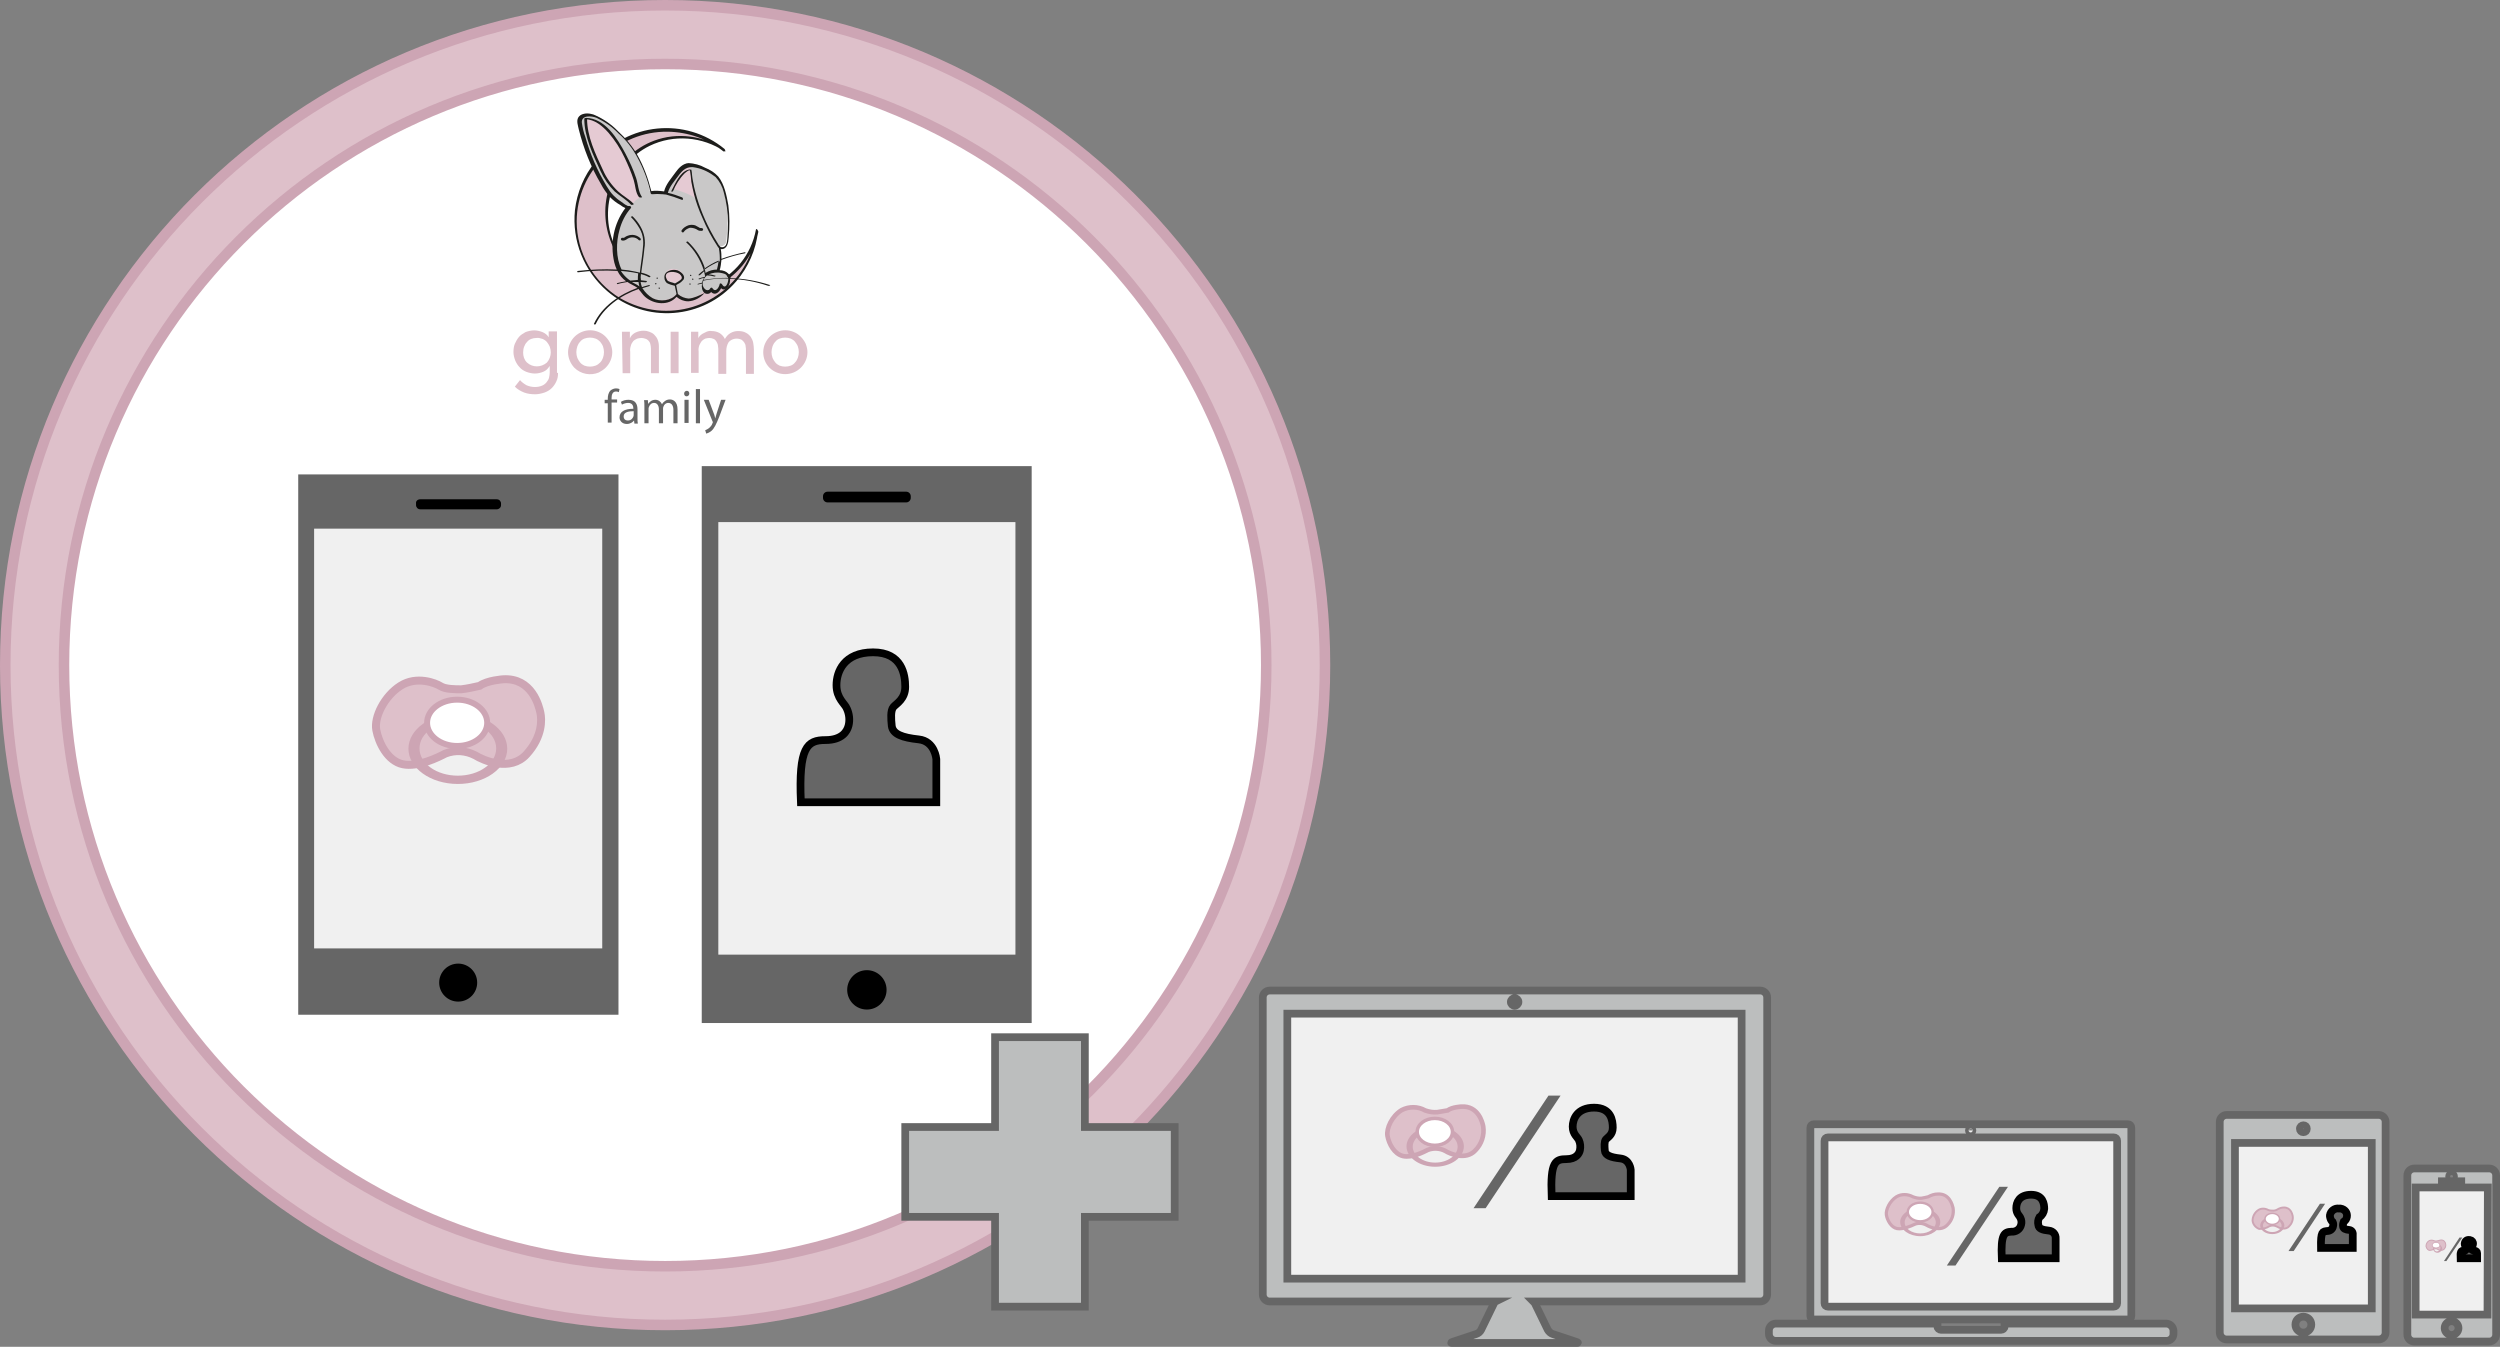 <?xml version="1.0" encoding="utf-8"?>
<!-- Generator: Adobe Illustrator 16.0.0, SVG Export Plug-In . SVG Version: 6.00 Build 0)  -->
<!DOCTYPE svg PUBLIC "-//W3C//DTD SVG 1.1//EN" "http://www.w3.org/Graphics/SVG/1.1/DTD/svg11.dtd">
<svg version="1.1" id="Ebene_2" xmlns="http://www.w3.org/2000/svg" xmlns:xlink="http://www.w3.org/1999/xlink" x="0px" y="0px"
	 width="323.262px" height="174.148px" viewBox="60.966 301.666 323.262 174.148"
	 enable-background="new 60.966 301.666 323.262 174.148" xml:space="preserve">
<rect x="60.966" y="301.666" width="323.262" height="174.148" fill="#808080" stroke="none"/>
<title>gonimo-family</title>
<circle fill="#FFFFFF" stroke="#CDA5B4" stroke-width="1.36" stroke-miterlimit="10" cx="147.372" cy="387.758" r="80.096"/>
<path fill="#DEC0CA" stroke="#CDA5B4" stroke-width="1.36" stroke-miterlimit="10" d="M146.969,302.346
	c-47.128,0-85.323,38.194-85.323,85.323c0,47.128,38.194,85.322,85.323,85.322s85.323-38.194,85.323-85.322
	C232.292,340.54,194.098,302.346,146.969,302.346z M146.969,465.397c-42.929,0-77.729-34.8-77.729-77.729
	c0-42.93,34.799-77.729,77.729-77.729s77.729,34.799,77.729,77.729C224.698,430.598,189.898,465.397,146.969,465.397
	L146.969,465.397L146.969,465.397z"/>
<polygon fill="#BCBEBE" stroke="#666666" stroke-miterlimit="10" points="212.86,447.395 201.245,447.395 201.245,435.78 
	189.631,435.78 189.631,447.395 178.016,447.395 178.016,459.009 189.631,459.009 189.631,470.624 201.245,470.624 201.245,459.009 
	212.86,459.009 "/>
<rect x="99.528" y="363.01" fill="#666666" width="41.41" height="69.866"/>
<rect x="101.583" y="370.023" fill="#F0F0F0" width="37.256" height="54.276"/>
<path fill="#DEC0CA" stroke="#CDA5B4" stroke-width="1.03" stroke-miterlimit="10" d="M120.613,390.796
	c-0.804,0-2.055,0-2.681-0.402c-0.625-0.402-3.082-1.385-5.182-0.044s-3.44,4.065-3.127,5.718c0.313,1.652,1.474,4.021,3.439,4.422
	c1.966,0.402,4.557-0.894,5.495-1.385c1.251-0.491,2.636-0.401,3.842,0.224c1.072,0.67,4.557,2.188,6.656-0.134
	c2.1-2.323,1.965-4.512,1.787-5.361s-1.072-4.557-4.824-4.333c0,0-2.055,0.134-3.038,0.849
	C122.177,390.528,121.417,390.707,120.613,390.796z"/>
<path fill="#CDA5B4" d="M120.167,393.923c-3.529,0-6.388,2.055-6.388,4.557c0,2.501,2.859,4.557,6.388,4.557
	c3.529,0,6.388-2.056,6.388-4.557C126.555,395.978,123.695,393.923,120.167,393.923z M120.167,401.964
	c-2.725,0-4.958-1.563-4.958-3.529s2.233-3.529,4.958-3.529s4.958,1.563,4.958,3.529S122.892,401.964,120.167,401.964
	L120.167,401.964z"/>
<ellipse fill="#FFFFFF" stroke="#CDA5B4" stroke-width="0.77" stroke-miterlimit="10" cx="120.077" cy="395.129" rx="3.886" ry="2.993"/>
<path d="M115.297,366.227h9.917c0.313,0,0.536,0.268,0.536,0.536v0.223c0,0.313-0.268,0.536-0.536,0.536h-9.917
	c-0.313,0-0.536-0.268-0.536-0.536v-0.223C114.716,366.45,114.984,366.227,115.297,366.227z"/>
<circle cx="120.211" cy="428.722" r="2.457"/>
<rect x="151.705" y="361.938" fill="#666666" width="42.661" height="72.01"/>
<rect x="153.849" y="369.175" fill="#F0F0F0" width="38.417" height="55.929"/>
<path d="M167.965,365.244h10.185c0.313,0,0.581,0.268,0.581,0.581v0.224c0,0.313-0.268,0.581-0.581,0.581h-10.185
	c-0.313,0-0.581-0.268-0.581-0.581v-0.224C167.384,365.512,167.652,365.244,167.965,365.244z"/>
<circle cx="173.058" cy="429.66" r="2.546"/>
<path fill="#666666" stroke="#000000" stroke-miterlimit="10" d="M164.525,405.403h17.511v-5.584c0,0-0.179-2.323-2.278-2.546
	c-2.1-0.224-3.351-0.67-3.484-1.743c-0.089-0.893-0.179-2.01,0.223-2.457c0.402-0.447,1.519-1.028,1.519-2.591
	s-0.402-4.467-4.154-4.467s-4.735,2.501-4.735,4.244s1.117,2.412,1.34,3.038c0.313,0.67,0.402,1.474,0.223,2.189
	s-0.804,1.876-2.993,1.876C165.329,397.362,164.212,398.256,164.525,405.403z"/>
<path fill="#DEC0CA" d="M153,338.709c-5.003,2.01-10.766-0.536-12.865-5.673c-2.1-5.048,0.313-10.855,5.36-12.955
	c3.038-1.206,6.433-0.804,9.113,1.028c-5.048-4.11-12.463-3.396-16.573,1.653c-4.11,5.048-3.395,12.463,1.653,16.573
	c5.048,4.11,12.463,3.395,16.573-1.653c1.474-1.787,2.367-3.931,2.591-6.209C158.316,334.733,156.083,337.458,153,338.709
	L153,338.709L153,338.709z"/>
<path fill="#1D1D1B" d="M152.911,338.53c-4.914,1.876-10.453-0.492-12.553-5.316c-2.01-4.691,0-10.409,4.601-12.687
	c3.127-1.519,6.835-1.206,9.694,0.715c0.179,0.134,0.089-0.223,0-0.313c-5.048-4.155-12.553-3.44-16.707,1.653
	c-1.474,1.787-2.368,3.976-2.636,6.254c-0.402,3.976,1.162,7.862,4.154,10.453c4.958,4.289,12.463,3.708,16.708-1.251
	c1.563-1.832,2.546-4.065,2.814-6.477c0-0.134-0.223-0.402-0.268-0.224C158.137,334.554,155.948,337.279,152.911,338.53
	c-0.134,0.044,0.044,0.402,0.179,0.357c3.083-1.296,5.316-4.021,5.941-7.282l-0.268-0.223c-0.67,6.433-6.433,11.078-12.865,10.408
	c-1.653-0.179-3.261-0.715-4.735-1.563c-3.484-2.1-5.629-5.896-5.629-9.962c0.045-6.477,5.361-11.659,11.793-11.57
	c2.636,0.045,5.182,0.938,7.237,2.591v-0.313c-2.636-1.787-6.031-2.233-9.023-1.117c-2.502,0.938-4.467,2.859-5.54,5.316
	c-2.01,4.958,0.045,10.632,4.735,13.223c2.546,1.385,5.584,1.563,8.309,0.492C153.223,338.798,153.045,338.485,152.911,338.53
	L152.911,338.53L152.911,338.53z"/>
<path fill="#C9C8C8" d="M142.279,328.256c-1.251,1.563-1.876,3.573-1.787,5.583c0.223,3.306,1.474,3.887,3.306,4.914
	c0,0,0.938,1.742,2.68,1.742c0.759,0,1.519-0.313,2.01-0.894c0,0,0.894,0.715,1.429,0.67c0.849-0.045,1.653-0.447,2.189-1.162
	c0.179,0.223,0.492,0.268,0.715,0.089c0.089-0.045,0.134-0.134,0.179-0.268c0,0,0.357,0.581,0.759,0.268
	c0.268-0.224,0.402-0.536,0.447-0.849c0.089,0.179,0.224,0.313,0.357,0.402c0.134,0,0.625-0.044,0.715-1.072
	c0.089-1.027-1.385-1.117-1.519-1.072c0.313-1.028,0.402-2.1,0.179-3.127c0.402,0.134,0.849-0.134,0.938-0.536l0,0
	c0-0.045,0-0.089,0-0.089c0.179-1.563,0.224-3.083,0.045-4.646c-0.179-1.295-0.67-3.752-2.01-4.422
	c-1.34-0.67-2.546-1.162-3.172-0.983c-0.625,0.179-1.027,0.625-1.474,1.295c-0.446,0.67-1.206,1.519-1.34,2.368
	c-0.625-0.134-1.295-0.134-1.921-0.089c0,0-0.983-4.378-3.083-6.611s-3.931-3.484-5.048-3.44c-1.117,0.045-1.117,0.76-1.117,0.983
	c0,0.224,0.894,4.021,2.189,6.343c1.295,2.323,1.608,2.77,1.965,3.172S141.877,328.3,142.279,328.256L142.279,328.256
	L142.279,328.256z"/>
<path fill="#1D1D1B" d="M143.798,332.5c-0.447-0.447-1.072-0.581-1.653-0.357c-0.179,0.044-0.357,0.179-0.492,0.268
	c-0.089,0.089-0.044,0,0.045,0h-0.268c-0.089,0-0.179,0.089-0.179,0.179s0.089,0.179,0.179,0.179
	c0.179,0.044,0.402-0.045,0.536-0.134c0.491-0.402,1.206-0.357,1.608,0.089c0.089,0.045,0.179,0.045,0.268-0.044
	C143.798,332.633,143.798,332.589,143.798,332.5L143.798,332.5L143.798,332.5z"/>
<path fill="#1D1D1B" d="M149.382,331.651c0.178-0.268,0.491-0.447,0.804-0.536c0.357,0,0.715,0.089,1.027,0.313
	c0.134,0.089,0.313,0.089,0.492,0.089c0.089,0,0.179-0.089,0.179-0.179s-0.089-0.179-0.179-0.179l0,0c-0.134,0-0.268,0-0.357-0.089
	c-0.179-0.089-0.313-0.179-0.491-0.268c-0.313-0.089-0.581-0.089-0.894,0c-0.357,0.134-0.67,0.357-0.849,0.625
	C148.979,331.651,149.292,331.829,149.382,331.651L149.382,331.651L149.382,331.651z"/>
<path fill="#1D1D1B" d="M145.942,337.547c0.044,0,0.089,0.044,0.089,0.089c0,0.044-0.045,0.089-0.089,0.089
	s-0.089-0.045-0.089-0.089C145.853,337.592,145.897,337.547,145.942,337.547L145.942,337.547L145.942,337.547z"/>
<path fill="#1D1D1B" d="M145.763,338.262c0.045,0,0.089,0.044,0.089,0.089c0,0.044-0.044,0.089-0.089,0.089
	c-0.044,0-0.089-0.045-0.089-0.089C145.674,338.307,145.719,338.262,145.763,338.262L145.763,338.262L145.763,338.262z"/>
<path fill="#1D1D1B" d="M146.21,338.843c0.044,0,0.089,0.045,0.089,0.089s-0.045,0.089-0.089,0.089
	c-0.045,0-0.089-0.045-0.089-0.089S146.121,338.843,146.21,338.843L146.21,338.843L146.21,338.843z"/>
<path fill="#1D1D1B" d="M150.275,337.19c0.045,0,0.089,0.044,0.089,0.089c0,0.044-0.044,0.089-0.089,0.089
	c-0.044,0-0.089-0.045-0.089-0.089C150.186,337.234,150.23,337.19,150.275,337.19L150.275,337.19L150.275,337.19z"/>
<path fill="#1D1D1B" d="M150.543,337.681c0.045,0,0.089,0.045,0.089,0.089c0,0.045-0.044,0.089-0.089,0.089
	c-0.044,0-0.089-0.044-0.089-0.089C150.454,337.726,150.499,337.681,150.543,337.681L150.543,337.681L150.543,337.681z"/>
<path fill="#1D1D1B" d="M150.186,338.307c0.045,0,0.089,0.045,0.089,0.089c0,0.045-0.044,0.089-0.089,0.089
	c-0.044,0-0.089-0.044-0.089-0.089C150.096,338.352,150.141,338.307,150.186,338.307L150.186,338.307L150.186,338.307z"/>
<path fill="#E5CAD3" d="M146.969,337.324c0.045,0.179,0.089,0.357,0.179,0.536c0.357,0.179,0.759,0.313,1.162,0.402
	c0.357-0.224,0.715-0.492,0.983-0.76c0-0.179-0.045-0.402-0.134-0.581c-0.313-0.357-0.849-0.536-1.34-0.491
	C147.327,336.475,146.969,336.877,146.969,337.324L146.969,337.324L146.969,337.324L146.969,337.324L146.969,337.324z"/>
<path fill="#E5CAD3" d="M142.726,328.077c0.268-0.402,0.625-0.715,1.072-0.894c-0.179-0.402-0.357-0.849-0.447-1.295
	c-0.179-0.804-1.43-4.557-3.083-6.478s-2.1-2.189-3.574-2.323c0,0,0.224,2.591,0.894,3.931c0.67,1.34,1.429,3.663,2.278,4.601
	C140.76,326.514,141.698,327.317,142.726,328.077L142.726,328.077L142.726,328.077z"/>
<path fill="#1D1D1B" d="M143.977,327.139c-0.492-0.67-0.492-1.697-0.76-2.457c-0.357-1.072-0.849-2.145-1.385-3.172
	c-1.027-1.921-2.636-4.557-5.092-4.601c-0.089,0-0.179,0.044-0.224,0.089c0,2.368,1.117,4.646,2.1,6.79
	c0.447,0.983,1.072,1.876,1.832,2.636c0.67,0.581,1.474,1.027,2.1,1.697c0.089,0.089,0.402,0,0.357-0.089
	c-0.581-0.625-1.385-1.027-2.01-1.608c-0.849-0.804-1.519-1.742-1.965-2.77c-0.983-2.1-2.055-4.333-2.055-6.656l-0.223,0.089
	c1.206,0,2.233,0.893,2.993,1.742c0.849,0.982,1.563,2.1,2.1,3.261c0.447,0.938,0.849,1.876,1.162,2.859
	c0.223,0.714,0.223,1.608,0.67,2.188C143.708,327.273,144.066,327.184,143.977,327.139L143.977,327.139L143.977,327.139
	L143.977,327.139L143.977,327.139z"/>
<path fill="#E5CAD3" d="M147.818,326.022c0,0,2.681,0.759,3.083,1.34l-0.581-3.038l-0.089-0.983c0,0-0.268-0.224-0.804,0.223
	S147.818,326.022,147.818,326.022L147.818,326.022L147.818,326.022z"/>
<path fill="#1D1D1B" d="M154.34,338.441c-0.045-0.089-0.268-0.224-0.313-0.045c-0.089,0.447-0.536,1.162-0.938,0.536
	c-0.045-0.089-0.134-0.089-0.223-0.044l0,0l-0.045,0.044c-0.089,0.223-0.313,0.313-0.536,0.223l0,0l-0.089-0.044l0,0
	c-0.357-0.268-0.491-0.759-0.268-1.162c1.072-0.223,2.145-0.313,3.216-0.268C155.144,338.307,154.742,339.155,154.34,338.441
	L154.34,338.441L154.34,338.441L154.34,338.441z M148.846,337.101c0.089,0.089,0.179,0.179,0.223,0.268
	c0.179,0.357-0.089,0.491-0.357,0.67c-0.134,0.089-0.268,0.179-0.447,0.268h-0.044c-0.089-0.044-0.179-0.044-0.268-0.089
	c-0.224-0.044-0.447-0.134-0.625-0.223c-0.134-0.134-0.223-0.357-0.268-0.536C146.969,336.609,148.399,336.743,148.846,337.101
	L148.846,337.101L148.846,337.101z M150.007,340.272c-0.491-0.045-0.982-0.224-1.385-0.581l-0.223-1.161
	c0.089-0.045,0.134-0.089,0.223-0.134c0.313-0.134,0.536-0.357,0.76-0.625c0.223-0.536-0.447-1.027-0.849-1.161
	c-0.67-0.179-1.742,0.089-1.653,0.982c0,0.268,0.134,0.492,0.313,0.67c0.313,0.179,0.67,0.268,1.027,0.357l0,0l0.223,1.072
	c-0.67,0.894-2.144,1.027-3.082,0.536c-0.536-0.313-0.983-0.759-1.295-1.251l-0.045-0.044c0.313-0.089,0.581-0.179,0.894-0.268
	c0.134-0.044,0.089-0.179-0.045-0.134c-0.268,0.089-0.581,0.134-0.893,0.268c-0.089-0.223-0.134-0.446-0.179-0.67
	c0.223,0,0.446,0.045,0.67,0.045c0.089,0,0.223-0.134,0.089-0.179c-0.224-0.045-0.491-0.045-0.715-0.089
	c-0.044-0.268-0.044-0.536,0-0.804c0.357,0.089,0.715,0.223,1.027,0.402c0.089,0.045,0.268-0.044,0.179-0.134
	c-0.357-0.223-0.759-0.357-1.161-0.447v-0.044c0.134-1.028,0.313-2.055,0.402-3.083c0.179-0.983,0-1.966-0.491-2.814
	c-0.268-0.491-0.625-0.938-1.028-1.34c-0.044-0.045-0.223,0.044-0.223,0.089c0.447,0.446,0.804,0.938,1.117,1.474
	c0.536,0.938,0.536,1.787,0.402,2.859c-0.089,0.938-0.268,1.921-0.357,2.859c-0.224-0.045-0.402-0.089-0.581-0.134
	c-0.581-0.134-1.206-0.224-1.787-0.268c-0.76-1.519-0.715-3.574-0.268-5.137c0.268-1.028,0.759-2.01,1.474-2.814
	c0.044-0.045,0.044-0.134,0-0.179c-0.045-0.045-0.089-0.089-0.179-0.089c-0.357,0.044-0.849-0.402-1.117-0.581
	c-0.357-0.224-0.67-0.492-0.938-0.76c-0.357-0.357-0.625-0.759-0.894-1.206c-1.206-2.01-2.145-4.154-2.77-6.388
	c-0.224-0.581-0.357-1.207-0.447-1.832c-0.089-1.027,1.295-0.893,1.921-0.625c1.027,0.491,2.01,1.161,2.814,2.01
	c0.983,0.849,1.787,1.876,2.413,3.038c0.804,1.474,1.385,3.038,1.742,4.646c0,0.089,0.089,0.179,0.179,0.179
	c0.447-0.044,0.938-0.044,1.385,0c0.134,0,0.313,0.045,0.447,0.045c0.67,0.179,1.34,0.402,2.01,0.67
	c0.223,0.089,0.223-0.223,0.044-0.313c-0.581-0.224-1.206-0.447-1.832-0.581c0.223-0.849,0.849-1.519,1.34-2.188
	c0.581-0.804,1.206-1.34,2.278-1.072c0.938,0.179,1.787,0.625,2.546,1.206c0.536,0.581,0.894,1.251,1.072,2.01
	c0.357,1.295,0.536,2.636,0.536,3.976c0,0.67-0.045,1.385-0.089,2.055c-0.045,0.536-0.179,1.161-0.849,1.027
	c-0.134-0.134-0.268-0.268-0.357-0.447c-0.357-0.536-0.67-1.117-0.983-1.697c-0.938-1.787-1.653-3.663-2.1-5.629
	c-0.089-0.536-0.223-1.027-0.268-1.563c0-0.223-0.044-0.447-0.089-0.67c-0.134-0.045-0.268-0.045-0.402,0
	c-1.117,0.313-1.742,1.921-2.189,2.77c-0.045,0.089,0.179,0.089,0.223,0c0.357-0.849,0.849-1.653,1.519-2.323
	c0.134-0.089,0.491-0.447,0.67-0.357c0.089,0.491,0.134,0.982,0.179,1.474c0.089,0.536,0.224,1.072,0.357,1.653
	c0.268,1.027,0.625,2.01,1.072,2.993c0.536,1.295,1.206,2.546,1.965,3.708c0.045,0.089,0.089,0.134,0.179,0.223
	c0,0.045,0,0.045,0,0.089c0.089,0.536,0.134,1.072,0.089,1.608c-0.67,0.268-1.295,0.625-1.876,1.027
	c-0.402-1.385-1.207-2.591-2.234-3.574c-0.044-0.044-0.223,0.045-0.223,0.089c1.072,0.983,1.832,2.234,2.278,3.619
	c-0.224,0.179-0.492,0.357-0.67,0.581c-0.089,0.089,0.089,0.089,0.179,0.044c0.179-0.179,0.357-0.313,0.536-0.491
	c0.045,0.224,0.089,0.447,0.134,0.67l-0.045,0.045c-0.268,0.044-0.536,0.134-0.759,0.223c-0.134,0.045,0,0.134,0.089,0.089
	c0.179-0.089,0.357-0.134,0.581-0.179c-0.134,0.179-0.223,0.402-0.268,0.625l-0.491,0.134c-0.179,0.044-0.089,0.134,0.044,0.089
	c0.134-0.045,0.313-0.089,0.447-0.089c-0.089,0.446,0,0.893,0.313,1.206C151.392,339.87,150.677,340.228,150.007,340.272
	L150.007,340.272L150.007,340.272z M142.904,338.262l-0.224-0.134c0.268,0,0.536,0,0.849,0c0.044,0.179,0.044,0.402,0.134,0.581
	C143.44,338.53,143.172,338.396,142.904,338.262L142.904,338.262L142.904,338.262z M142.458,337.949
	c-0.402-0.268-0.715-0.581-1.027-0.982c-0.045-0.089-0.134-0.179-0.179-0.268c0.491,0.044,1.027,0.089,1.519,0.179
	c0.224,0.044,0.492,0.089,0.715,0.134c-0.044,0.268-0.044,0.581-0.044,0.849C143.172,337.905,142.815,337.905,142.458,337.949
	L142.458,337.949z M152.062,336.386c0.581-0.402,1.161-0.759,1.832-1.027c-0.045,0.402-0.134,0.804-0.224,1.162
	c-0.491,0-0.982,0.134-1.429,0.402l-0.045,0.045C152.151,336.788,152.151,336.609,152.062,336.386L152.062,336.386L152.062,336.386z
	 M154.251,336.967c0.223,0.044,0.67,0.134,0.714,0.402c0,0.044,0.045,0.089,0.134,0.134c0,0.045,0,0.089,0,0.089
	c-1.072,0-2.1,0.089-3.172,0.268c0.089-0.223,0.268-0.402,0.447-0.581c0.313,0,0.625,0.044,0.938,0.134
	c0.045,0.045,0.268-0.089,0.179-0.089c-0.268-0.089-0.581-0.178-0.893-0.178C153.089,336.922,153.715,336.833,154.251,336.967
	L154.251,336.967L154.251,336.967z M160.549,338.53c-1.653-0.536-3.35-0.849-5.092-0.894c-0.045-0.179-0.134-0.357-0.224-0.491
	c-0.044-0.045-0.089-0.09-0.134-0.134c-0.268-0.268-0.67-0.402-1.072-0.402c0.134-0.447,0.179-0.894,0.224-1.34
	c0.982-0.357,2.01-0.67,3.038-0.849c0.134-0.045,0.089-0.134-0.045-0.134c-1.027,0.224-2.01,0.492-2.993,0.849
	c0-0.402,0-0.849-0.089-1.251c0.849,0.044,0.982-0.804,1.027-1.519c0.134-1.385,0.134-2.77-0.045-4.154
	c-0.223-1.251-0.491-2.68-1.295-3.708c-0.491-0.536-1.072-0.894-1.742-1.162c-0.625-0.357-1.34-0.536-2.1-0.581
	c-0.715,0.044-1.295,0.625-1.697,1.206c-0.536,0.759-1.251,1.519-1.474,2.457c-0.313-0.045-0.581-0.089-0.894-0.089
	c-0.268,0-0.491,0-0.759,0.044c-0.402-1.608-0.983-3.216-1.787-4.646c-0.67-1.161-1.519-2.188-2.501-3.082
	c-0.894-0.938-1.966-1.653-3.127-2.145c-0.625-0.223-1.653-0.313-2.055,0.402c-0.223,0.447,0,1.027,0.089,1.474
	c0.625,2.501,1.563,4.869,2.859,7.058c0.313,0.625,0.714,1.161,1.161,1.697c0.402,0.402,0.849,0.76,1.34,1.028
	c0.223,0.178,0.447,0.313,0.67,0.402c-1.519,2.01-2.01,4.601-1.429,7.058c0.089,0.313,0.178,0.625,0.313,0.894
	c-1.653-0.089-3.351,0-5.003,0.179c-0.134,0-0.179,0.179,0,0.179c1.698-0.224,3.395-0.268,5.093-0.179
	c0.268,0.536,0.625,0.982,1.117,1.34c-0.357,0.045-0.715,0.134-1.117,0.224c-0.134,0.044-0.089,0.179,0.044,0.134
	c0.402-0.134,0.804-0.179,1.251-0.268c0.089,0.045,0.179,0.134,0.268,0.179c0.313,0.179,0.715,0.357,1.027,0.581
	c-2.323,0.849-4.601,2.412-5.628,4.646c-0.045,0.089,0.179,0.134,0.223,0.045c1.027-2.189,3.261-3.752,5.584-4.557v0.089
	c0.268,0.268,0.491,0.67,0.804,0.938c1.117,0.983,3.038,1.206,4.065,0c0.402,0.357,0.938,0.581,1.519,0.581
	c0.804-0.045,1.563-0.447,2.1-1.072c0.268,0.179,0.67,0.134,0.849-0.134l0,0c0.491,0.492,1.027,0.089,1.295-0.491
	c0.134,0.134,0.313,0.223,0.491,0.134c0.447-0.134,0.625-0.67,0.67-1.072c0-0.089,0-0.179,0-0.268
	c1.653,0.044,3.306,0.357,4.914,0.894C160.416,338.664,160.594,338.575,160.549,338.53L160.549,338.53L160.549,338.53z"/>
<path fill="#DEC0CA" d="M130.352,345.365c-0.268,0-0.491,0.045-0.715,0.134c-0.223,0.089-0.402,0.223-0.536,0.402
	c-0.179,0.179-0.268,0.357-0.357,0.581c-0.089,0.224-0.134,0.492-0.134,0.76c0,0.491,0.134,0.938,0.491,1.295
	c0.715,0.67,1.832,0.67,2.591,0c0.313-0.357,0.491-0.849,0.491-1.295c0-0.268-0.045-0.492-0.134-0.76
	c-0.089-0.223-0.223-0.402-0.357-0.581c-0.134-0.179-0.357-0.313-0.536-0.402C130.843,345.41,130.575,345.32,130.352,345.365
	L130.352,345.365L130.352,345.365z M133.121,349.876c0,0.402-0.044,0.76-0.223,1.117c-0.134,0.313-0.357,0.625-0.581,0.849
	c-0.268,0.268-0.581,0.447-0.938,0.581c-0.402,0.134-0.804,0.224-1.206,0.224c-0.491,0-0.938-0.045-1.43-0.224
	c-0.446-0.179-0.849-0.402-1.206-0.759l0.67-0.849c0.223,0.268,0.536,0.491,0.849,0.67c0.313,0.134,0.67,0.223,1.072,0.223
	c0.313,0,0.625-0.044,0.938-0.179c0.223-0.089,0.447-0.268,0.581-0.446s0.268-0.357,0.313-0.581c0.045-0.223,0.089-0.447,0.089-0.67
	v-0.804h-0.044c-0.179,0.313-0.447,0.581-0.804,0.715c-0.313,0.134-0.715,0.223-1.072,0.223c-0.357,0-0.759-0.089-1.117-0.223
	c-0.313-0.134-0.625-0.313-0.849-0.581c-0.268-0.268-0.447-0.581-0.581-0.894c-0.134-0.357-0.224-0.715-0.224-1.072
	s0.045-0.759,0.179-1.072c0.134-0.313,0.313-0.625,0.536-0.893c0.224-0.268,0.536-0.447,0.849-0.625
	c0.357-0.134,0.76-0.224,1.117-0.224c0.357,0,0.714,0.089,1.072,0.224c0.313,0.134,0.625,0.357,0.804,0.67l0,0v-0.759h1.072v5.36
	H133.121L133.121,349.876z"/>
<path fill="#DEC0CA" d="M135.489,347.196c0,0.268,0.044,0.491,0.134,0.759c0.089,0.224,0.224,0.402,0.357,0.581
	c0.134,0.179,0.357,0.313,0.536,0.402c0.492,0.179,0.983,0.179,1.474,0c0.224-0.089,0.402-0.223,0.581-0.402
	s0.268-0.357,0.357-0.581c0.179-0.491,0.179-1.027,0-1.519c-0.089-0.224-0.223-0.402-0.357-0.581
	c-0.179-0.179-0.357-0.313-0.581-0.402c-0.491-0.179-0.982-0.179-1.474,0c-0.223,0.089-0.402,0.224-0.536,0.402
	c-0.179,0.179-0.268,0.357-0.357,0.581C135.533,346.705,135.489,346.973,135.489,347.196L135.489,347.196L135.489,347.196z
	 M134.417,347.196c0-0.357,0.089-0.759,0.224-1.072c0.625-1.474,2.323-2.144,3.752-1.519c0.67,0.268,1.206,0.849,1.519,1.519
	c0.134,0.357,0.224,0.715,0.224,1.072c0,0.759-0.313,1.474-0.849,2.01c-0.268,0.268-0.581,0.447-0.893,0.625
	c-1.072,0.447-2.323,0.223-3.172-0.625C134.729,348.67,134.417,347.956,134.417,347.196L134.417,347.196L134.417,347.196z"/>
<path fill="#DEC0CA" d="M141.385,344.561h1.028v0.849l0,0c0.134-0.313,0.357-0.536,0.67-0.715c0.357-0.179,0.715-0.268,1.117-0.268
	c0.268,0,0.491,0.044,0.715,0.134c0.223,0.089,0.447,0.179,0.625,0.357s0.357,0.402,0.446,0.625
	c0.134,0.313,0.179,0.625,0.179,0.938v3.44h-1.027v-3.172c0-0.223-0.044-0.447-0.089-0.625c-0.044-0.179-0.134-0.313-0.268-0.446
	c-0.089-0.089-0.223-0.179-0.402-0.224c-0.134-0.044-0.313-0.089-0.447-0.089c-0.223,0-0.402,0.045-0.581,0.089
	c-0.179,0.089-0.357,0.179-0.492,0.313c-0.134,0.179-0.268,0.357-0.313,0.581c-0.089,0.268-0.134,0.536-0.089,0.804v2.77h-0.983
	L141.385,344.561L141.385,344.561L141.385,344.561z"/>
<polygon fill="#DEC0CA" points="147.684,344.561 148.711,344.561 148.711,349.921 147.684,349.921 "/>
<path fill="#DEC0CA" d="M150.32,344.561h0.938v0.849l0,0c0.045-0.089,0.089-0.224,0.179-0.268c0.089-0.134,0.223-0.224,0.357-0.313
	c0.179-0.089,0.357-0.179,0.536-0.268c0.223-0.089,0.447-0.134,0.67-0.089c0.357,0,0.715,0.089,1.027,0.268
	c0.268,0.179,0.536,0.447,0.67,0.76c0.179-0.313,0.402-0.581,0.715-0.76c0.313-0.179,0.625-0.268,0.983-0.268
	s0.715,0.045,1.027,0.224c0.268,0.134,0.447,0.313,0.625,0.536c0.134,0.223,0.268,0.491,0.313,0.759
	c0.045,0.313,0.089,0.581,0.089,0.894v3.127h-1.027v-2.993c0-0.179,0-0.402-0.044-0.581c0-0.179-0.089-0.357-0.179-0.492
	c-0.089-0.134-0.224-0.268-0.357-0.357c-0.581-0.268-1.251-0.134-1.653,0.313c-0.224,0.357-0.313,0.759-0.313,1.162v2.948h-1.027
	v-2.904c0-0.223,0-0.491-0.044-0.715c0-0.179-0.089-0.357-0.179-0.536c-0.089-0.134-0.179-0.268-0.357-0.357
	s-0.402-0.134-0.581-0.134s-0.357,0.045-0.536,0.089c-0.179,0.089-0.313,0.179-0.447,0.313c-0.134,0.179-0.224,0.357-0.313,0.536
	c-0.089,0.268-0.134,0.536-0.089,0.804v2.77h-0.983V344.561L150.32,344.561L150.32,344.561z"/>
<path fill="#DEC0CA" d="M160.728,347.196c0,0.268,0.045,0.491,0.134,0.759c0.089,0.224,0.223,0.402,0.357,0.581
	c0.134,0.179,0.357,0.313,0.536,0.402c0.491,0.179,0.982,0.179,1.474,0c0.223-0.089,0.402-0.223,0.536-0.402
	c0.179-0.179,0.268-0.357,0.357-0.581c0.179-0.491,0.179-1.027,0-1.519c-0.089-0.224-0.223-0.402-0.357-0.581
	c-0.134-0.179-0.357-0.313-0.536-0.402c-0.492-0.179-0.983-0.179-1.474,0c-0.224,0.089-0.402,0.224-0.536,0.402
	c-0.179,0.179-0.268,0.357-0.357,0.581C160.773,346.705,160.728,346.973,160.728,347.196L160.728,347.196L160.728,347.196z
	 M159.656,347.196c0-0.357,0.089-0.759,0.223-1.072c0.625-1.474,2.323-2.144,3.752-1.519c0.67,0.268,1.206,0.849,1.519,1.519
	c0.134,0.357,0.223,0.715,0.223,1.072c0,0.759-0.313,1.474-0.849,2.01c-1.117,1.117-2.948,1.117-4.065,0
	C159.924,348.67,159.656,347.956,159.656,347.196L159.656,347.196L159.656,347.196z"/>
<g enable-background="new    ">
	<path fill="#666666" d="M139.554,356.398v-2.591h-0.402v-0.447h0.402v-0.134c0-0.402,0.089-0.804,0.357-1.072
		c0.224-0.179,0.492-0.268,0.715-0.268c0.179,0,0.357,0.045,0.447,0.089l-0.089,0.402c-0.089-0.045-0.179-0.089-0.357-0.089
		c-0.447,0-0.581,0.402-0.581,0.849v0.179h0.714v0.402h-0.714v2.591h-0.492V356.398z"/>
	<path fill="#666666" d="M142.994,356.398l-0.045-0.357l0,0c-0.179,0.223-0.491,0.447-0.938,0.447c-0.625,0-0.938-0.447-0.938-0.849
		c0-0.715,0.625-1.117,1.787-1.117v-0.044c0-0.268-0.089-0.715-0.67-0.715c-0.268,0-0.581,0.089-0.804,0.223l-0.134-0.357
		c0.268-0.179,0.625-0.268,0.983-0.268c0.938,0,1.161,0.625,1.161,1.251v1.117c0,0.268,0,0.536,0.045,0.715h-0.447V356.398z
		 M142.904,354.835c-0.581,0-1.295,0.089-1.295,0.67c0,0.357,0.223,0.536,0.536,0.536c0.402,0,0.625-0.268,0.714-0.492
		c0-0.044,0.045-0.134,0.045-0.179V354.835z"/>
	<path fill="#666666" d="M144.289,354.21c0-0.313,0-0.581-0.045-0.804h0.492l0.044,0.491l0,0c0.179-0.268,0.447-0.536,0.938-0.536
		c0.402,0,0.714,0.268,0.849,0.581l0,0c0.089-0.179,0.223-0.313,0.357-0.402c0.179-0.134,0.357-0.223,0.67-0.223
		c0.402,0,0.983,0.268,0.983,1.295v1.787h-0.536v-1.697c0-0.581-0.224-0.938-0.67-0.938c-0.313,0-0.536,0.223-0.625,0.491
		c-0.045,0.089-0.045,0.179-0.045,0.268v1.876h-0.536v-1.787c0-0.491-0.223-0.849-0.625-0.849c-0.357,0-0.581,0.268-0.67,0.536
		c-0.044,0.089-0.044,0.179-0.044,0.268v1.832h-0.536V354.21z"/>
	<path fill="#666666" d="M150.096,352.557c0,0.179-0.134,0.357-0.357,0.357c-0.178,0-0.313-0.134-0.313-0.357
		c0-0.179,0.134-0.357,0.357-0.357C149.962,352.2,150.096,352.333,150.096,352.557z M149.471,356.398v-3.038h0.536v2.993h-0.536
		V356.398z"/>
	<path fill="#666666" d="M150.945,351.976h0.536v4.422h-0.536V351.976z"/>
	<path fill="#666666" d="M152.598,353.361l0.67,1.787c0.089,0.179,0.134,0.447,0.179,0.625l0,0c0.044-0.179,0.134-0.402,0.179-0.625
		l0.581-1.787h0.581l-0.804,2.145c-0.402,1.027-0.67,1.563-1.028,1.876c-0.268,0.224-0.536,0.313-0.67,0.357l-0.134-0.447
		c0.134-0.044,0.313-0.134,0.491-0.268c0.134-0.134,0.357-0.313,0.447-0.625c0.044-0.044,0.044-0.089,0.044-0.134
		c0-0.044,0-0.089-0.044-0.134l-1.117-2.77H152.598z"/>
</g>
<rect x="372.784" y="454.096" fill="#F0F0F0" width="10.944" height="18.092"/>
<rect x="349.108" y="448.288" fill="#F0F0F0" width="19.655" height="23.899"/>
<rect x="295.949" y="447.842" fill="#F0F0F0" width="39.981" height="23.229"/>
<rect x="226.485" y="431.536" fill="#F0F0F0" width="60.977" height="37.301"/>
<path fill="#BCBEBE" d="M382.835,452.755h-9.693c-0.491,0-0.894,0.402-0.894,0.894v20.594c0,0.491,0.402,0.894,0.894,0.894h9.693
	c0.491,0,0.894-0.402,0.894-0.894v-20.594C383.729,453.157,383.326,452.755,382.835,452.755z M377.966,453.47
	c0.179,0,0.313,0.134,0.313,0.313s-0.134,0.313-0.313,0.313s-0.313-0.135-0.313-0.313l0,0
	C377.653,453.604,377.787,453.47,377.966,453.47L377.966,453.47L377.966,453.47z M376.715,454.408h2.502v0.224h-2.502V454.408z
	 M377.966,474.287c-0.491,0-0.894-0.402-0.894-0.894s0.402-0.894,0.894-0.894s0.894,0.402,0.894,0.894
	S378.457,474.287,377.966,474.287L377.966,474.287z M382.611,471.651h-9.291v-16.439h9.336L382.611,471.651L382.611,471.651z"/>
<path fill="none" stroke="#666666" stroke-miterlimit="10" d="M382.835,452.755h-9.693c-0.491,0-0.894,0.402-0.894,0.894v20.594
	c0,0.491,0.402,0.894,0.894,0.894h9.693c0.491,0,0.894-0.402,0.894-0.894v-20.594C383.729,453.157,383.326,452.755,382.835,452.755z
	 M377.966,453.47c0.179,0,0.313,0.134,0.313,0.313s-0.134,0.313-0.313,0.313s-0.313-0.135-0.313-0.313l0,0
	C377.653,453.604,377.787,453.47,377.966,453.47L377.966,453.47L377.966,453.47z M376.715,454.408h2.502v0.224h-2.502V454.408z
	 M377.966,474.287c-0.491,0-0.894-0.402-0.894-0.894s0.402-0.894,0.894-0.894s0.894,0.402,0.894,0.894
	S378.457,474.287,377.966,474.287L377.966,474.287z M382.611,471.651h-9.291v-16.439h9.336L382.611,471.651L382.611,471.651z"/>
<path fill="#BCBEBE" d="M288.578,429.749h-63.434c-0.491,0-0.894,0.402-0.894,0.894v38.418c0,0.491,0.402,0.894,0.894,0.894h29.215
	c-0.089,0.044-0.179,0.134-0.224,0.268l-1.653,3.396c-0.134,0.268-0.357,0.446-0.625,0.536l-3.082,1.027
	c-0.224,0.089-0.224,0.134,0,0.134h16.037c0.223,0,0.268-0.045,0-0.134l-3.083-1.027c-0.268-0.09-0.491-0.313-0.625-0.536
	l-1.653-3.396c-0.044-0.089-0.134-0.179-0.223-0.268h29.349c0.491,0,0.894-0.402,0.894-0.894v-38.418
	C289.472,430.151,289.069,429.749,288.578,429.749z M256.816,430.732c0.268,0,0.492,0.223,0.492,0.491
	c0,0.268-0.224,0.491-0.492,0.491c-0.268,0-0.491-0.224-0.491-0.491l0,0C256.325,430.955,256.549,430.732,256.816,430.732
	L256.816,430.732z M286.166,467.006h-58.743v-34.264h58.743V467.006z"/>
<path fill="none" stroke="#666666" stroke-miterlimit="10" d="M288.578,429.749h-63.434c-0.491,0-0.894,0.402-0.894,0.894v38.418
	c0,0.491,0.402,0.894,0.894,0.894h29.215c-0.089,0.044-0.179,0.134-0.224,0.268l-1.653,3.396c-0.134,0.268-0.357,0.446-0.625,0.536
	l-3.082,1.027c-0.224,0.089-0.224,0.134,0,0.134h16.037c0.223,0,0.268-0.045,0-0.134l-3.083-1.027
	c-0.268-0.09-0.491-0.313-0.625-0.536l-1.653-3.396c-0.044-0.089-0.134-0.179-0.223-0.268h29.349c0.491,0,0.894-0.402,0.894-0.894
	v-38.418C289.472,430.151,289.069,429.749,288.578,429.749z M256.816,430.732c0.268,0,0.492,0.223,0.492,0.491
	c0,0.268-0.224,0.491-0.492,0.491c-0.268,0-0.491-0.224-0.491-0.491l0,0C256.325,430.955,256.549,430.732,256.816,430.732
	L256.816,430.732z M286.166,467.006h-58.743v-34.264h58.743V467.006z"/>
<line fill="none" x1="289.427" y1="429.66" x2="264.053" y2="429.66"/>
<path fill="#BCBEBE" d="M368.54,445.831h-19.655c-0.491,0-0.894,0.402-0.894,0.894v27.25c0,0.491,0.402,0.893,0.894,0.893h19.655
	c0.491,0,0.894-0.401,0.894-0.893v-27.25C369.434,446.233,369.031,445.831,368.54,445.831z M358.802,447.171
	c0.268,0,0.446,0.179,0.446,0.447c0,0.268-0.179,0.446-0.446,0.446s-0.446-0.179-0.446-0.446
	C358.355,447.35,358.578,447.171,358.802,447.171z M358.802,473.975c-0.581,0-1.027-0.447-1.027-1.028
	c0-0.58,0.446-1.027,1.027-1.027s1.027,0.447,1.027,1.027C359.829,473.527,359.383,473.975,358.802,473.975L358.802,473.975z
	 M367.646,470.848h-17.689v-21.398h17.689V470.848L367.646,470.848z"/>
<path fill="none" stroke="#666666" stroke-miterlimit="10" d="M368.54,445.831h-19.655c-0.491,0-0.894,0.402-0.894,0.894v27.25
	c0,0.491,0.402,0.893,0.894,0.893h19.655c0.491,0,0.894-0.401,0.894-0.893v-27.25C369.434,446.233,369.031,445.831,368.54,445.831z
	 M358.802,447.171c0.268,0,0.446,0.179,0.446,0.447c0,0.268-0.179,0.446-0.446,0.446s-0.446-0.179-0.446-0.446
	C358.355,447.35,358.578,447.171,358.802,447.171z M358.802,473.975c-0.581,0-1.027-0.447-1.027-1.028
	c0-0.58,0.446-1.027,1.027-1.027s1.027,0.447,1.027,1.027C359.829,473.527,359.383,473.975,358.802,473.975L358.802,473.975z
	 M367.646,470.848h-17.689v-21.398h17.689V470.848L367.646,470.848z"/>
<path fill="#BCBEBE" d="M341.067,472.813h-20.906v0.402c0,0.224-0.224,0.402-0.447,0.402h-7.772c-0.224,0-0.447-0.179-0.447-0.402
	v-0.402h-20.906c-0.491,0-0.894,0.402-0.894,0.894v0.446c0,0.492,0.402,0.894,0.894,0.894h50.523c0.492,0,0.894-0.401,0.894-0.894
	v-0.446C341.961,473.215,341.559,472.813,341.067,472.813z"/>
<path fill="none" stroke="#666666" stroke-miterlimit="10" d="M341.067,472.813h-20.906v0.402c0,0.224-0.224,0.402-0.447,0.402
	h-7.772c-0.224,0-0.447-0.179-0.447-0.402v-0.402h-20.906c-0.491,0-0.894,0.402-0.894,0.894v0.446c0,0.492,0.402,0.894,0.894,0.894
	h50.523c0.492,0,0.894-0.401,0.894-0.894v-0.446C341.961,473.215,341.559,472.813,341.067,472.813z"/>
<path fill="#BCBEBE" d="M295.502,447.037c-0.268,0-0.446,0.179-0.446,0.447v24.346c0,0.268,0.179,0.446,0.446,0.446h40.606
	c0.269,0,0.447-0.179,0.447-0.446v-24.346c0-0.269-0.179-0.447-0.447-0.447H295.502z M316.007,447.842
	c0,0.134-0.09,0.223-0.224,0.223s-0.224-0.089-0.224-0.223c0-0.135,0.09-0.224,0.224-0.224l0,0
	C315.917,447.618,316.007,447.707,316.007,447.842L316.007,447.842z M296.887,449.182c0-0.269,0.179-0.447,0.446-0.447h36.944
	c0.268,0,0.446,0.179,0.446,0.447v20.995c0,0.269-0.179,0.447-0.446,0.447h-36.944c-0.268,0-0.446-0.179-0.446-0.447V449.182
	L296.887,449.182z"/>
<path fill="none" stroke="#666666" stroke-miterlimit="10" d="M295.502,447.037c-0.268,0-0.446,0.179-0.446,0.447v24.346
	c0,0.268,0.179,0.446,0.446,0.446h40.606c0.269,0,0.447-0.179,0.447-0.446v-24.346c0-0.269-0.179-0.447-0.447-0.447H295.502z
	 M316.007,447.842c0,0.134-0.09,0.223-0.224,0.223s-0.224-0.089-0.224-0.223c0-0.135,0.09-0.224,0.224-0.224l0,0
	C315.917,447.618,316.007,447.707,316.007,447.842L316.007,447.842z M296.887,449.182c0-0.269,0.179-0.447,0.446-0.447h36.944
	c0.268,0,0.446,0.179,0.446,0.447v20.995c0,0.269-0.179,0.447-0.446,0.447h-36.944c-0.268,0-0.446-0.179-0.446-0.447V449.182
	L296.887,449.182z"/>
<g enable-background="new    ">
	<path fill="#666666" d="M262.758,443.329l-9.693,14.563h-1.563l9.693-14.563H262.758z"/>
</g>
<path fill="#DEC0CA" stroke="#CDA5B4" stroke-width="0.6" stroke-miterlimit="10" d="M246.81,445.474
	c-0.536,0.045-1.072-0.045-1.563-0.224c-0.938-0.536-2.1-0.536-3.038-0.044c-1.251,0.759-2.01,2.367-1.832,3.35
	c0.179,0.983,0.849,2.323,2.01,2.592c1.162,0.268,2.68-0.536,3.216-0.805c0.715-0.268,1.563-0.224,2.234,0.134
	c0.625,0.402,2.68,1.251,3.886-0.044c0.804-0.805,1.206-1.966,1.027-3.127c-0.089-0.492-0.625-2.681-2.814-2.547
	c0,0-1.207,0.045-1.787,0.491C247.704,445.34,247.257,445.385,246.81,445.474z"/>
<path fill="#CDA5B4" d="M246.542,447.261c-2.055,0-3.708,1.206-3.708,2.636s1.653,2.636,3.708,2.636
	c2.055,0,3.708-1.206,3.708-2.636S248.597,447.261,246.542,447.261z M246.542,451.996c-1.608,0-2.903-0.938-2.903-2.056
	c0-1.116,1.295-2.055,2.903-2.055c1.608,0,2.904,0.938,2.904,2.055C249.446,451.058,248.15,451.996,246.542,451.996z"/>
<ellipse fill="#FFFFFF" stroke="#CDA5B4" stroke-width="0.45" stroke-miterlimit="10" cx="246.498" cy="448.02" rx="2.278" ry="1.742"/>
<path fill="#666666" stroke="#000000" stroke-miterlimit="10" d="M261.597,456.329h10.229v-3.396c0,0-0.089-1.34-1.34-1.474
	c-1.251-0.134-1.966-0.402-2.01-1.027c-0.045-0.536-0.089-1.162,0.134-1.43c0.224-0.269,0.894-0.581,0.894-1.519
	c0-0.938-0.224-2.592-2.413-2.592c-2.188,0-2.77,1.475-2.77,2.457c0,0.983,0.67,1.385,0.804,1.742
	c0.179,0.402,0.223,0.849,0.134,1.296c-0.09,0.446-0.492,1.161-1.742,1.161C262.088,451.549,261.418,451.861,261.597,456.329z"/>
<g enable-background="new    ">
	<path fill="#666666" d="M320.607,455.123l-6.79,10.185h-1.116l6.79-10.185H320.607z"/>
</g>
<path fill="#DEC0CA" stroke="#CDA5B4" stroke-width="0.42" stroke-miterlimit="10" d="M309.439,456.597
	c-0.357,0.045-0.759-0.044-1.116-0.179c-0.67-0.357-1.475-0.401-2.145,0c-0.849,0.536-1.385,1.653-1.295,2.323
	s0.625,1.653,1.384,1.787c0.76,0.134,1.877-0.357,2.234-0.536c0.491-0.224,1.072-0.179,1.563,0.089
	c0.446,0.269,1.876,0.894,2.725-0.044c0.581-0.581,0.849-1.385,0.715-2.189c-0.09-0.357-0.447-1.876-1.966-1.787
	c-0.446,0-0.849,0.135-1.251,0.357C310.065,456.463,309.752,456.553,309.439,456.597z"/>
<path fill="#CDA5B4" d="M309.261,457.848c-1.43,0-2.591,0.849-2.591,1.832c0,0.982,1.161,1.831,2.591,1.831s2.591-0.849,2.591-1.831
	C311.852,458.696,310.69,457.848,309.261,457.848z M309.261,461.153c-1.116,0-2.01-0.625-2.01-1.43c0-0.804,0.894-1.429,2.01-1.429
	c1.117,0,2.011,0.625,2.011,1.429C311.271,460.528,310.378,461.153,309.261,461.153z"/>
<ellipse fill="#FFFFFF" stroke="#CDA5B4" stroke-width="0.31" stroke-miterlimit="10" cx="309.261" cy="458.384" rx="1.608" ry="1.206"/>
<path fill="#666666" stroke="#000000" stroke-miterlimit="10" d="M319.804,464.37h6.969v-2.547c0.045-0.536-0.357-0.982-0.849-1.027
	c-0.894-0.089-1.341-0.268-1.385-0.715c-0.09-0.357-0.045-0.715,0.134-1.027c0.357-0.224,0.581-0.625,0.625-1.072
	c0-0.625-0.134-1.831-1.697-1.831s-1.921,1.027-1.921,1.742s0.446,0.982,0.536,1.251c0.134,0.268,0.179,0.58,0.089,0.894
	c-0.134,0.58-0.67,0.938-1.25,0.893C320.116,460.975,319.67,461.243,319.804,464.37z"/>
<g enable-background="new    ">
	<path fill="#666666" d="M361.616,457.312l-4.065,6.12h-0.67l4.065-6.12H361.616z"/>
</g>
<path fill="#DEC0CA" stroke="#CDA5B4" stroke-width="0.25" stroke-miterlimit="10" d="M354.915,458.205c-0.223,0-0.446,0-0.67-0.089
	c-0.402-0.224-0.894-0.224-1.251,0c-0.491,0.313-0.759,0.849-0.759,1.385c0.044,0.491,0.401,0.894,0.849,1.071
	c0.491,0,0.938-0.089,1.34-0.357c0.313-0.134,0.67-0.089,0.938,0.045c0.268,0.179,1.116,0.536,1.608-0.045
	c0.356-0.356,0.535-0.849,0.446-1.34c-0.045-0.223-0.269-1.116-1.161-1.072c-0.269,0-0.536,0.09-0.76,0.224
	S355.094,458.205,354.915,458.205z"/>
<path fill="#CDA5B4" d="M354.781,459.009c-0.849,0-1.563,0.492-1.563,1.117s0.715,1.117,1.563,1.117s1.563-0.492,1.563-1.117
	S355.63,459.009,354.781,459.009z M354.781,460.975c-0.67,0-1.206-0.402-1.206-0.849s0.536-0.849,1.206-0.849
	s1.206,0.402,1.206,0.849S355.451,460.975,354.781,460.975z"/>
<ellipse fill="#FFFFFF" stroke="#CDA5B4" stroke-width="0.19" stroke-miterlimit="10" cx="354.781" cy="459.277" rx="0.938" ry="0.715"/>
<path fill="#666666" stroke="#000000" stroke-miterlimit="10" d="M361.08,463.029h4.109v-1.697c0.045-0.313-0.134-0.581-0.446-0.625
	c-0.536-0.045-0.76-0.179-0.804-0.447c-0.045-0.223,0-0.401,0.089-0.625c0.224-0.134,0.357-0.357,0.402-0.626
	c0.089-0.536-0.269-0.982-0.805-1.071c-0.089,0-0.134,0-0.223,0c-0.536-0.09-1.072,0.313-1.162,0.849c0,0.044,0,0.134,0,0.179
	c0.045,0.268,0.135,0.536,0.357,0.715c0.09,0.179,0.09,0.357,0.045,0.536c-0.045,0.356-0.357,0.625-0.76,0.625
	C361.304,460.93,361.035,460.796,361.08,463.029z"/>
<g enable-background="new    ">
	<path fill="#666666" d="M379.351,461.689l-2.055,3.038h-0.313l2.01-3.038H379.351z"/>
</g>
<path fill="#DEC0CA" stroke="#CDA5B4" stroke-width="0.13" stroke-miterlimit="10" d="M376,462.137c-0.134,0-0.223,0-0.313-0.045
	c-0.179-0.09-0.446-0.09-0.625,0c-0.224,0.134-0.402,0.401-0.402,0.715c0.045,0.223,0.179,0.446,0.402,0.536
	c0.223,0,0.491-0.045,0.67-0.179c0.134-0.045,0.313-0.045,0.446,0.044c0.224,0.179,0.581,0.179,0.805,0
	c0.179-0.179,0.268-0.401,0.223-0.67c-0.044-0.313-0.268-0.536-0.58-0.536c-0.135,0-0.269,0.045-0.357,0.09
	C376.179,462.092,376.09,462.137,376,462.137z"/>
<path fill="#CDA5B4" d="M375.956,462.493c-0.313,0.09-0.492,0.447-0.357,0.76c0.089,0.313,0.446,0.491,0.759,0.357
	c0.224-0.089,0.402-0.313,0.402-0.536C376.67,462.717,376.313,462.449,375.956,462.493z M375.956,463.477
	c-0.224-0.09-0.357-0.357-0.269-0.581c0.09-0.224,0.357-0.357,0.581-0.268c0.179,0.044,0.268,0.223,0.268,0.401
	C376.491,463.343,376.224,463.521,375.956,463.477z"/>
<ellipse fill="#FFFFFF" stroke="#CDA5B4" stroke-width="0.09" stroke-miterlimit="10" cx="375.956" cy="462.672" rx="0.491" ry="0.357"/>
<path fill="#666666" stroke="#000000" stroke-miterlimit="10" d="M379.127,464.37h2.145v-0.671c0-0.178-0.134-0.268-0.313-0.313
	c-0.269-0.044-0.402-0.089-0.447-0.223c-0.044-0.09,0-0.224,0.045-0.313c0.09-0.089,0.179-0.179,0.179-0.313
	c0.045-0.268-0.134-0.491-0.402-0.536c-0.044,0-0.089,0-0.089,0c-0.269-0.045-0.536,0.134-0.581,0.447c0,0.044,0,0.044,0,0.089
	c0,0.134,0.09,0.269,0.179,0.357c0.045,0.09,0.045,0.179,0.045,0.269c-0.045,0.179-0.224,0.268-0.357,0.223
	C379.217,463.387,379.083,463.477,379.127,464.37z"/>
</svg>
